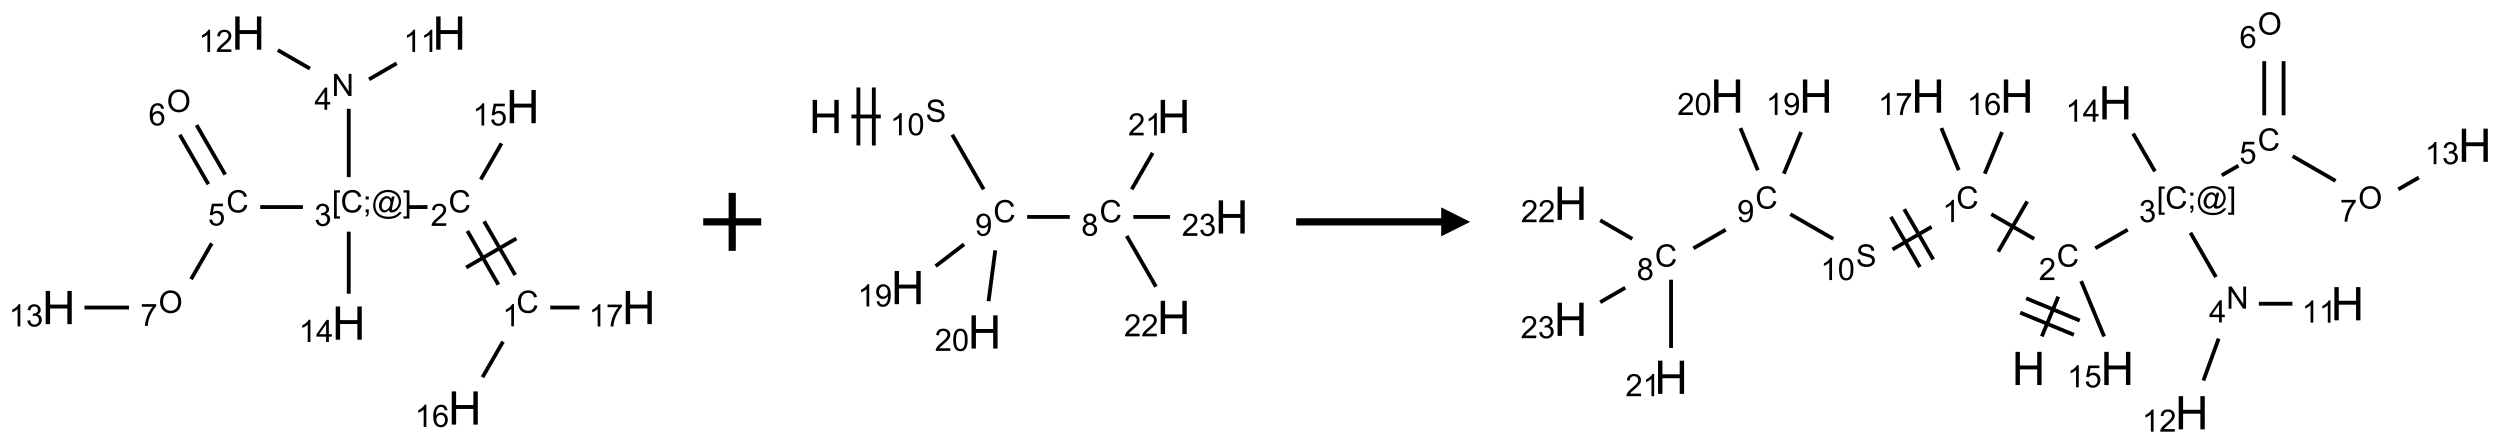 <?xml version="1.0" encoding="UTF-8"?>
<svg xmlns="http://www.w3.org/2000/svg" xmlns:xlink="http://www.w3.org/1999/xlink" width="862" height="153" viewBox="0 0 862 153">
<defs>
<g>
<g id="glyph-0-0">
<path d="M 1.332 0 L 1.332 -6.668 L 6.668 -6.668 L 6.668 0 Z M 1.5 -0.168 L 6.5 -0.168 L 6.5 -6.5 L 1.5 -6.5 Z M 1.5 -0.168 "/>
</g>
<g id="glyph-0-1">
<path d="M 6.27 -2.676 L 7.281 -2.422 C 7.07 -1.594 6.688 -0.961 6.137 -0.523 C 5.586 -0.086 4.914 0.129 4.121 0.129 C 3.297 0.129 2.629 -0.039 2.113 -0.371 C 1.598 -0.707 1.203 -1.191 0.934 -1.828 C 0.664 -2.465 0.531 -3.145 0.531 -3.875 C 0.531 -4.672 0.684 -5.363 0.988 -5.957 C 1.293 -6.547 1.723 -6.996 2.285 -7.305 C 2.844 -7.613 3.461 -7.766 4.137 -7.766 C 4.898 -7.766 5.543 -7.57 6.062 -7.184 C 6.582 -6.793 6.945 -6.246 7.152 -5.543 L 6.156 -5.309 C 5.98 -5.863 5.723 -6.266 5.387 -6.52 C 5.051 -6.773 4.625 -6.902 4.113 -6.902 C 3.527 -6.902 3.039 -6.762 2.645 -6.48 C 2.25 -6.199 1.973 -5.82 1.812 -5.348 C 1.652 -4.871 1.574 -4.383 1.574 -3.879 C 1.574 -3.23 1.668 -2.664 1.855 -2.18 C 2.047 -1.695 2.34 -1.332 2.738 -1.094 C 3.137 -0.855 3.57 -0.734 4.035 -0.734 C 4.602 -0.734 5.082 -0.898 5.473 -1.223 C 5.867 -1.551 6.133 -2.035 6.27 -2.676 Z M 6.27 -2.676 "/>
</g>
<g id="glyph-0-2">
<path d="M 3.973 0 L 3.035 0 L 3.035 -5.973 C 2.809 -5.758 2.516 -5.543 2.148 -5.328 C 1.781 -5.113 1.453 -4.953 1.16 -4.844 L 1.16 -5.75 C 1.684 -5.996 2.145 -6.297 2.535 -6.645 C 2.93 -6.996 3.207 -7.336 3.371 -7.668 L 3.973 -7.668 Z M 3.973 0 "/>
</g>
<g id="glyph-0-3">
<path d="M 5.371 -0.902 L 5.371 0 L 0.324 0 C 0.316 -0.227 0.352 -0.441 0.434 -0.652 C 0.562 -0.996 0.766 -1.332 1.051 -1.668 C 1.332 -2 1.742 -2.387 2.277 -2.824 C 3.105 -3.504 3.668 -4.043 3.957 -4.441 C 4.25 -4.84 4.395 -5.215 4.395 -5.566 C 4.395 -5.938 4.262 -6.254 3.996 -6.508 C 3.73 -6.762 3.387 -6.891 2.957 -6.891 C 2.508 -6.891 2.145 -6.754 1.875 -6.484 C 1.605 -6.215 1.469 -5.84 1.465 -5.359 L 0.5 -5.457 C 0.566 -6.176 0.812 -6.727 1.246 -7.102 C 1.676 -7.477 2.254 -7.668 2.98 -7.668 C 3.711 -7.668 4.293 -7.465 4.719 -7.059 C 5.145 -6.652 5.359 -6.148 5.359 -5.547 C 5.359 -5.242 5.297 -4.941 5.172 -4.645 C 5.047 -4.352 4.84 -4.039 4.551 -3.715 C 4.262 -3.387 3.777 -2.938 3.105 -2.371 C 2.543 -1.898 2.18 -1.578 2.02 -1.41 C 1.859 -1.242 1.73 -1.07 1.625 -0.902 Z M 5.371 -0.902 "/>
</g>
<g id="glyph-0-4">
<path d="M 0.723 2.121 L 0.723 -7.637 L 2.793 -7.637 L 2.793 -6.859 L 1.66 -6.859 L 1.66 1.344 L 2.793 1.344 L 2.793 2.121 Z M 0.723 2.121 "/>
</g>
<g id="glyph-0-5">
<path d="M 0.949 -4.465 L 0.949 -5.531 L 2.016 -5.531 L 2.016 -4.465 Z M 0.949 0 L 0.949 -1.066 L 2.016 -1.066 L 2.016 0 C 2.016 0.391 1.945 0.711 1.809 0.949 C 1.668 1.191 1.449 1.379 1.145 1.512 L 0.887 1.109 C 1.082 1.023 1.23 0.895 1.324 0.727 C 1.418 0.559 1.469 0.316 1.48 0 Z M 0.949 0 "/>
</g>
<g id="glyph-0-6">
<path d="M 6.047 -0.848 C 5.82 -0.59 5.57 -0.379 5.289 -0.223 C 5.008 -0.062 4.73 0.016 4.449 0.016 C 4.141 0.016 3.84 -0.074 3.547 -0.254 C 3.254 -0.434 3.02 -0.715 2.836 -1.09 C 2.652 -1.465 2.562 -1.875 2.562 -2.324 C 2.562 -2.875 2.703 -3.43 2.988 -3.98 C 3.27 -4.535 3.621 -4.953 4.043 -5.23 C 4.461 -5.508 4.871 -5.645 5.266 -5.645 C 5.566 -5.645 5.855 -5.566 6.129 -5.41 C 6.402 -5.25 6.641 -5.012 6.84 -4.688 L 7.016 -5.496 L 7.949 -5.496 L 7.199 -2 C 7.094 -1.516 7.043 -1.246 7.043 -1.191 C 7.043 -1.098 7.078 -1.02 7.148 -0.949 C 7.219 -0.883 7.305 -0.848 7.406 -0.848 C 7.59 -0.848 7.832 -0.953 8.129 -1.168 C 8.527 -1.445 8.84 -1.816 9.07 -2.285 C 9.301 -2.75 9.418 -3.234 9.418 -3.73 C 9.418 -4.309 9.27 -4.852 8.973 -5.355 C 8.676 -5.859 8.23 -6.262 7.645 -6.562 C 7.055 -6.863 6.406 -7.016 5.691 -7.016 C 4.879 -7.016 4.137 -6.824 3.465 -6.445 C 2.793 -6.066 2.273 -5.52 1.902 -4.809 C 1.535 -4.098 1.348 -3.34 1.348 -2.527 C 1.348 -1.676 1.535 -0.941 1.902 -0.328 C 2.273 0.285 2.809 0.742 3.508 1.035 C 4.207 1.328 4.984 1.473 5.832 1.473 C 6.742 1.473 7.504 1.32 8.121 1.016 C 8.734 0.711 9.195 0.34 9.5 -0.098 L 10.441 -0.098 C 10.266 0.266 9.961 0.637 9.531 1.016 C 9.102 1.395 8.59 1.695 7.996 1.914 C 7.402 2.133 6.688 2.246 5.848 2.246 C 5.078 2.246 4.367 2.145 3.715 1.949 C 3.066 1.75 2.512 1.453 2.051 1.055 C 1.594 0.656 1.25 0.199 1.016 -0.316 C 0.723 -0.973 0.578 -1.684 0.578 -2.441 C 0.578 -3.289 0.75 -4.098 1.098 -4.863 C 1.523 -5.805 2.125 -6.527 2.902 -7.027 C 3.684 -7.527 4.629 -7.777 5.738 -7.777 C 6.602 -7.777 7.375 -7.602 8.059 -7.246 C 8.746 -6.895 9.285 -6.371 9.684 -5.672 C 10.02 -5.07 10.188 -4.418 10.188 -3.715 C 10.188 -2.707 9.832 -1.812 9.125 -1.031 C 8.492 -0.328 7.801 0.02 7.051 0.02 C 6.812 0.02 6.617 -0.016 6.473 -0.09 C 6.324 -0.16 6.215 -0.266 6.145 -0.402 C 6.102 -0.488 6.066 -0.637 6.047 -0.848 Z M 3.527 -2.262 C 3.527 -1.785 3.641 -1.414 3.863 -1.152 C 4.09 -0.887 4.348 -0.754 4.641 -0.754 C 4.836 -0.754 5.039 -0.812 5.254 -0.93 C 5.469 -1.047 5.676 -1.219 5.871 -1.449 C 6.066 -1.676 6.23 -1.969 6.355 -2.32 C 6.48 -2.672 6.543 -3.027 6.543 -3.379 C 6.543 -3.852 6.426 -4.219 6.191 -4.48 C 5.957 -4.738 5.672 -4.871 5.332 -4.871 C 5.109 -4.871 4.902 -4.812 4.707 -4.699 C 4.512 -4.586 4.32 -4.406 4.137 -4.156 C 3.953 -3.906 3.805 -3.602 3.691 -3.246 C 3.582 -2.887 3.527 -2.559 3.527 -2.262 Z M 3.527 -2.262 "/>
</g>
<g id="glyph-0-7">
<path d="M 2.27 2.121 L 0.203 2.121 L 0.203 1.344 L 1.332 1.344 L 1.332 -6.859 L 0.203 -6.859 L 0.203 -7.637 L 2.27 -7.637 Z M 2.27 2.121 "/>
</g>
<g id="glyph-0-8">
<path d="M 0.449 -2.016 L 1.387 -2.141 C 1.492 -1.609 1.676 -1.227 1.934 -0.992 C 2.191 -0.758 2.508 -0.641 2.879 -0.641 C 3.32 -0.641 3.695 -0.793 3.996 -1.098 C 4.301 -1.402 4.453 -1.781 4.453 -2.234 C 4.453 -2.664 4.312 -3.02 4.031 -3.301 C 3.75 -3.578 3.391 -3.719 2.957 -3.719 C 2.781 -3.719 2.562 -3.684 2.297 -3.613 L 2.402 -4.438 C 2.465 -4.43 2.516 -4.426 2.551 -4.426 C 2.949 -4.426 3.312 -4.531 3.629 -4.738 C 3.949 -4.949 4.109 -5.27 4.109 -5.703 C 4.109 -6.047 3.992 -6.332 3.762 -6.559 C 3.527 -6.785 3.227 -6.895 2.859 -6.895 C 2.496 -6.895 2.191 -6.781 1.949 -6.551 C 1.707 -6.324 1.547 -5.98 1.48 -5.52 L 0.543 -5.688 C 0.656 -6.316 0.918 -6.805 1.324 -7.148 C 1.73 -7.492 2.234 -7.668 2.84 -7.668 C 3.254 -7.668 3.641 -7.578 3.988 -7.398 C 4.34 -7.219 4.609 -6.977 4.793 -6.668 C 4.98 -6.359 5.074 -6.031 5.074 -5.684 C 5.074 -5.352 4.984 -5.051 4.809 -4.781 C 4.629 -4.512 4.367 -4.297 4.02 -4.137 C 4.473 -4.031 4.824 -3.816 5.074 -3.488 C 5.324 -3.16 5.449 -2.75 5.449 -2.254 C 5.449 -1.59 5.203 -1.023 4.719 -0.559 C 4.234 -0.098 3.617 0.137 2.875 0.137 C 2.203 0.137 1.648 -0.062 1.207 -0.465 C 0.762 -0.863 0.512 -1.379 0.449 -2.016 Z M 0.449 -2.016 "/>
</g>
<g id="glyph-0-9">
<path d="M 0.812 0 L 0.812 -7.637 L 1.848 -7.637 L 5.859 -1.641 L 5.859 -7.637 L 6.828 -7.637 L 6.828 0 L 5.793 0 L 1.781 -6 L 1.781 0 Z M 0.812 0 "/>
</g>
<g id="glyph-0-10">
<path d="M 3.449 0 L 3.449 -1.828 L 0.137 -1.828 L 0.137 -2.688 L 3.621 -7.637 L 4.387 -7.637 L 4.387 -2.688 L 5.418 -2.688 L 5.418 -1.828 L 4.387 -1.828 L 4.387 0 Z M 3.449 -2.688 L 3.449 -6.129 L 1.059 -2.688 Z M 3.449 -2.688 "/>
</g>
<g id="glyph-0-11">
<path d="M 0.441 -2 L 1.426 -2.082 C 1.5 -1.605 1.668 -1.242 1.934 -1.004 C 2.199 -0.762 2.52 -0.641 2.895 -0.641 C 3.348 -0.641 3.73 -0.812 4.043 -1.152 C 4.355 -1.492 4.512 -1.941 4.512 -2.504 C 4.512 -3.039 4.359 -3.461 4.059 -3.77 C 3.758 -4.078 3.367 -4.234 2.879 -4.234 C 2.578 -4.234 2.305 -4.164 2.062 -4.027 C 1.82 -3.891 1.629 -3.715 1.488 -3.496 L 0.609 -3.609 L 1.348 -7.531 L 5.145 -7.531 L 5.145 -6.637 L 2.098 -6.637 L 1.688 -4.582 C 2.145 -4.902 2.625 -5.062 3.129 -5.062 C 3.797 -5.062 4.359 -4.832 4.816 -4.371 C 5.277 -3.91 5.504 -3.312 5.504 -2.59 C 5.504 -1.898 5.305 -1.301 4.902 -0.797 C 4.41 -0.18 3.742 0.129 2.895 0.129 C 2.199 0.129 1.633 -0.062 1.195 -0.453 C 0.758 -0.844 0.504 -1.359 0.441 -2 Z M 0.441 -2 "/>
</g>
<g id="glyph-0-12">
<path d="M 0.516 -3.719 C 0.516 -4.984 0.855 -5.977 1.535 -6.695 C 2.215 -7.414 3.094 -7.77 4.172 -7.77 C 4.875 -7.77 5.512 -7.602 6.078 -7.266 C 6.645 -6.93 7.074 -6.461 7.371 -5.855 C 7.668 -5.254 7.816 -4.57 7.816 -3.809 C 7.816 -3.035 7.66 -2.34 7.348 -1.73 C 7.035 -1.117 6.594 -0.656 6.02 -0.34 C 5.449 -0.027 4.828 0.129 4.168 0.129 C 3.449 0.129 2.805 -0.043 2.238 -0.391 C 1.672 -0.738 1.246 -1.211 0.953 -1.812 C 0.66 -2.414 0.516 -3.047 0.516 -3.719 Z M 1.559 -3.703 C 1.559 -2.781 1.805 -2.059 2.301 -1.527 C 2.793 -1 3.414 -0.734 4.16 -0.734 C 4.922 -0.734 5.547 -1 6.039 -1.535 C 6.531 -2.07 6.777 -2.828 6.777 -3.812 C 6.777 -4.434 6.672 -4.977 6.461 -5.441 C 6.25 -5.902 5.945 -6.262 5.539 -6.52 C 5.133 -6.773 4.68 -6.902 4.176 -6.902 C 3.461 -6.902 2.848 -6.656 2.332 -6.164 C 1.816 -5.672 1.559 -4.852 1.559 -3.703 Z M 1.559 -3.703 "/>
</g>
<g id="glyph-0-13">
<path d="M 5.309 -5.766 L 4.375 -5.691 C 4.293 -6.059 4.172 -6.328 4.02 -6.496 C 3.766 -6.762 3.453 -6.895 3.082 -6.895 C 2.785 -6.895 2.523 -6.812 2.297 -6.645 C 2 -6.43 1.77 -6.117 1.598 -5.703 C 1.43 -5.289 1.34 -4.703 1.332 -3.938 C 1.559 -4.281 1.836 -4.535 2.16 -4.703 C 2.488 -4.871 2.828 -4.953 3.188 -4.953 C 3.812 -4.953 4.344 -4.723 4.785 -4.262 C 5.223 -3.801 5.441 -3.207 5.441 -2.48 C 5.441 -2 5.34 -1.555 5.133 -1.145 C 4.926 -0.73 4.641 -0.418 4.281 -0.199 C 3.922 0.02 3.512 0.129 3.051 0.129 C 2.27 0.129 1.633 -0.156 1.141 -0.73 C 0.648 -1.305 0.402 -2.254 0.402 -3.574 C 0.402 -5.051 0.672 -6.121 1.219 -6.793 C 1.695 -7.375 2.336 -7.668 3.141 -7.668 C 3.742 -7.668 4.234 -7.5 4.617 -7.16 C 5 -6.824 5.23 -6.359 5.309 -5.766 Z M 1.48 -2.473 C 1.48 -2.152 1.547 -1.844 1.684 -1.547 C 1.82 -1.25 2.016 -1.027 2.262 -0.871 C 2.508 -0.719 2.766 -0.641 3.035 -0.641 C 3.434 -0.641 3.773 -0.801 4.059 -1.121 C 4.344 -1.441 4.484 -1.875 4.484 -2.422 C 4.484 -2.949 4.344 -3.367 4.062 -3.668 C 3.781 -3.973 3.426 -4.125 3 -4.125 C 2.578 -4.125 2.219 -3.973 1.922 -3.668 C 1.625 -3.363 1.48 -2.969 1.48 -2.473 Z M 1.48 -2.473 "/>
</g>
<g id="glyph-0-14">
<path d="M 0.504 -6.637 L 0.504 -7.535 L 5.449 -7.535 L 5.449 -6.809 C 4.961 -6.289 4.48 -5.602 4.004 -4.746 C 3.527 -3.887 3.156 -3.004 2.895 -2.098 C 2.707 -1.461 2.59 -0.762 2.535 0 L 1.574 0 C 1.582 -0.602 1.703 -1.328 1.926 -2.176 C 2.152 -3.027 2.477 -3.848 2.898 -4.637 C 3.32 -5.426 3.77 -6.094 4.246 -6.637 Z M 0.504 -6.637 "/>
</g>
<g id="glyph-0-15">
<path d="M 0.48 -2.453 L 1.434 -2.535 C 1.477 -2.152 1.582 -1.84 1.746 -1.598 C 1.91 -1.352 2.168 -1.152 2.516 -1.004 C 2.863 -0.852 3.254 -0.777 3.688 -0.777 C 4.074 -0.777 4.414 -0.832 4.707 -0.949 C 5.004 -1.062 5.223 -1.219 5.367 -1.418 C 5.512 -1.617 5.582 -1.836 5.582 -2.074 C 5.582 -2.312 5.516 -2.523 5.375 -2.699 C 5.234 -2.879 5.008 -3.031 4.688 -3.152 C 4.484 -3.23 4.031 -3.355 3.328 -3.523 C 2.625 -3.691 2.137 -3.852 1.855 -4 C 1.488 -4.191 1.219 -4.43 1.039 -4.711 C 0.859 -4.992 0.77 -5.312 0.77 -5.66 C 0.77 -6.047 0.879 -6.406 1.098 -6.742 C 1.316 -7.078 1.637 -7.332 2.059 -7.504 C 2.477 -7.68 2.945 -7.766 3.457 -7.766 C 4.023 -7.766 4.523 -7.676 4.957 -7.492 C 5.387 -7.309 5.719 -7.043 5.953 -6.688 C 6.188 -6.332 6.312 -5.934 6.328 -5.484 L 5.359 -5.41 C 5.309 -5.895 5.133 -6.258 4.832 -6.504 C 4.531 -6.75 4.086 -6.875 3.5 -6.875 C 2.891 -6.875 2.445 -6.762 2.164 -6.539 C 1.883 -6.316 1.746 -6.047 1.746 -5.73 C 1.746 -5.457 1.844 -5.23 2.043 -5.051 C 2.238 -4.875 2.742 -4.695 3.566 -4.508 C 4.387 -4.32 4.949 -4.16 5.254 -4.02 C 5.699 -3.816 6.027 -3.555 6.238 -3.242 C 6.449 -2.93 6.559 -2.566 6.559 -2.156 C 6.559 -1.75 6.441 -1.367 6.207 -1.008 C 5.977 -0.648 5.641 -0.367 5.207 -0.168 C 4.77 0.031 4.281 0.129 3.734 0.129 C 3.043 0.129 2.465 0.031 1.996 -0.172 C 1.531 -0.375 1.164 -0.676 0.898 -1.082 C 0.633 -1.484 0.492 -1.941 0.48 -2.453 Z M 0.48 -2.453 "/>
</g>
<g id="glyph-0-16">
<path d="M 0.441 -3.766 C 0.441 -4.668 0.535 -5.395 0.723 -5.945 C 0.906 -6.496 1.184 -6.922 1.551 -7.219 C 1.918 -7.516 2.375 -7.668 2.934 -7.668 C 3.344 -7.668 3.703 -7.586 4.012 -7.418 C 4.32 -7.254 4.574 -7.016 4.777 -6.707 C 4.977 -6.395 5.137 -6.016 5.25 -5.57 C 5.363 -5.125 5.422 -4.523 5.422 -3.766 C 5.422 -2.871 5.328 -2.148 5.145 -1.598 C 4.961 -1.047 4.688 -0.621 4.32 -0.32 C 3.953 -0.02 3.492 0.129 2.934 0.129 C 2.195 0.129 1.617 -0.133 1.199 -0.66 C 0.695 -1.297 0.441 -2.332 0.441 -3.766 Z M 1.406 -3.766 C 1.406 -2.512 1.555 -1.68 1.848 -1.262 C 2.141 -0.848 2.5 -0.641 2.934 -0.641 C 3.363 -0.641 3.727 -0.848 4.02 -1.266 C 4.312 -1.684 4.457 -2.516 4.457 -3.766 C 4.457 -5.023 4.312 -5.859 4.02 -6.27 C 3.727 -6.684 3.359 -6.891 2.922 -6.891 C 2.492 -6.891 2.148 -6.707 1.891 -6.344 C 1.566 -5.879 1.406 -5.02 1.406 -3.766 Z M 1.406 -3.766 "/>
</g>
<g id="glyph-0-17">
<path d="M 0.582 -1.766 L 1.484 -1.848 C 1.562 -1.426 1.707 -1.117 1.922 -0.926 C 2.137 -0.734 2.414 -0.641 2.75 -0.641 C 3.039 -0.641 3.289 -0.707 3.508 -0.84 C 3.727 -0.973 3.902 -1.148 4.043 -1.367 C 4.18 -1.586 4.297 -1.887 4.391 -2.262 C 4.484 -2.637 4.531 -3.016 4.531 -3.406 C 4.531 -3.449 4.531 -3.512 4.527 -3.594 C 4.34 -3.297 4.082 -3.055 3.758 -2.867 C 3.434 -2.68 3.082 -2.59 2.703 -2.59 C 2.07 -2.59 1.535 -2.816 1.098 -3.277 C 0.66 -3.734 0.441 -4.34 0.441 -5.09 C 0.441 -5.863 0.672 -6.484 1.129 -6.957 C 1.586 -7.43 2.156 -7.668 2.844 -7.668 C 3.34 -7.668 3.793 -7.531 4.207 -7.266 C 4.617 -7 4.93 -6.617 5.145 -6.121 C 5.355 -5.629 5.465 -4.91 5.465 -3.973 C 5.465 -2.996 5.359 -2.223 5.145 -1.645 C 4.934 -1.066 4.617 -0.625 4.199 -0.324 C 3.781 -0.02 3.293 0.129 2.73 0.129 C 2.133 0.129 1.645 -0.035 1.266 -0.367 C 0.887 -0.699 0.66 -1.164 0.582 -1.766 Z M 4.422 -5.137 C 4.422 -5.676 4.277 -6.102 3.992 -6.418 C 3.707 -6.734 3.359 -6.891 2.957 -6.891 C 2.543 -6.891 2.18 -6.719 1.871 -6.379 C 1.562 -6.039 1.406 -5.598 1.406 -5.059 C 1.406 -4.57 1.555 -4.176 1.848 -3.871 C 2.141 -3.566 2.5 -3.418 2.934 -3.418 C 3.367 -3.418 3.723 -3.57 4.004 -3.871 C 4.281 -4.176 4.422 -4.598 4.422 -5.137 Z M 4.422 -5.137 "/>
</g>
<g id="glyph-0-18">
<path d="M 1.887 -4.141 C 1.496 -4.281 1.207 -4.484 1.02 -4.75 C 0.832 -5.016 0.738 -5.328 0.738 -5.699 C 0.738 -6.254 0.938 -6.719 1.34 -7.098 C 1.738 -7.477 2.27 -7.668 2.934 -7.668 C 3.598 -7.668 4.137 -7.473 4.543 -7.086 C 4.949 -6.699 5.152 -6.227 5.152 -5.672 C 5.152 -5.316 5.059 -5.008 4.871 -4.746 C 4.688 -4.484 4.406 -4.281 4.027 -4.141 C 4.496 -3.988 4.852 -3.742 5.098 -3.402 C 5.34 -3.062 5.465 -2.656 5.465 -2.184 C 5.465 -1.531 5.234 -0.98 4.77 -0.535 C 4.309 -0.09 3.703 0.129 2.949 0.129 C 2.195 0.129 1.586 -0.094 1.125 -0.539 C 0.664 -0.984 0.434 -1.543 0.434 -2.207 C 0.434 -2.703 0.559 -3.121 0.809 -3.457 C 1.062 -3.793 1.422 -4.02 1.887 -4.141 Z M 1.699 -5.73 C 1.699 -5.367 1.812 -5.074 2.047 -4.844 C 2.281 -4.613 2.582 -4.5 2.953 -4.5 C 3.312 -4.5 3.609 -4.613 3.84 -4.84 C 4.07 -5.066 4.188 -5.348 4.188 -5.676 C 4.188 -6.02 4.07 -6.309 3.832 -6.543 C 3.594 -6.777 3.297 -6.895 2.941 -6.895 C 2.586 -6.895 2.289 -6.781 2.051 -6.551 C 1.816 -6.324 1.699 -6.047 1.699 -5.73 Z M 1.395 -2.203 C 1.395 -1.938 1.461 -1.676 1.586 -1.426 C 1.711 -1.176 1.902 -0.984 2.152 -0.848 C 2.402 -0.711 2.672 -0.641 2.957 -0.641 C 3.406 -0.641 3.777 -0.785 4.066 -1.074 C 4.359 -1.363 4.504 -1.727 4.504 -2.172 C 4.504 -2.625 4.355 -2.996 4.055 -3.293 C 3.754 -3.586 3.379 -3.734 2.926 -3.734 C 2.484 -3.734 2.121 -3.59 1.832 -3.297 C 1.543 -3.004 1.395 -2.641 1.395 -2.203 Z M 1.395 -2.203 "/>
</g>
<g id="glyph-1-0">
<path d="M 2 0 L 2 -10 L 10 -10 L 10 0 Z M 2.25 -0.25 L 9.75 -0.25 L 9.75 -9.75 L 2.25 -9.75 Z M 2.25 -0.25 "/>
</g>
<g id="glyph-1-1">
<path d="M 1.281 0 L 1.281 -11.453 L 2.797 -11.453 L 2.797 -6.75 L 8.75 -6.75 L 8.75 -11.453 L 10.266 -11.453 L 10.266 0 L 8.75 0 L 8.75 -5.398 L 2.797 -5.398 L 2.797 0 Z M 1.281 0 "/>
</g>
</g>
</defs>
<path fill="none" stroke-width="0.033" stroke-linecap="butt" stroke-linejoin="miter" stroke="rgb(0%, 0%, 0%)" stroke-opacity="1" stroke-miterlimit="10" d="M 3.935 2.086 L 3.667 1.623 " transform="matrix(40, 0, 0, 40, 20.244, 11.398)"/>
<path fill="none" stroke-width="0.033" stroke-linecap="butt" stroke-linejoin="miter" stroke="rgb(0%, 0%, 0%)" stroke-opacity="1" stroke-miterlimit="10" d="M 3.79 2.169 L 3.523 1.706 " transform="matrix(40, 0, 0, 40, 20.244, 11.398)"/>
<path fill="none" stroke-width="0.033" stroke-linecap="butt" stroke-linejoin="miter" stroke="rgb(0%, 0%, 0%)" stroke-opacity="1" stroke-miterlimit="10" d="M 3.945 1.771 L 3.512 2.021 " transform="matrix(40, 0, 0, 40, 20.244, 11.398)"/>
<path fill="none" stroke-width="0.033" stroke-linecap="butt" stroke-linejoin="miter" stroke="rgb(0%, 0%, 0%)" stroke-opacity="1" stroke-miterlimit="10" d="M 3.179 1.5 L 3.013 1.5 " transform="matrix(40, 0, 0, 40, 20.244, 11.398)"/>
<path fill="none" stroke-width="0.033" stroke-linecap="butt" stroke-linejoin="miter" stroke="rgb(0%, 0%, 0%)" stroke-opacity="1" stroke-miterlimit="10" d="M 2.5 1.242 L 2.5 0.653 " transform="matrix(40, 0, 0, 40, 20.244, 11.398)"/>
<path fill="none" stroke-width="0.033" stroke-linecap="butt" stroke-linejoin="miter" stroke="rgb(0%, 0%, 0%)" stroke-opacity="1" stroke-miterlimit="10" d="M 2.675 0.399 L 2.913 0.261 " transform="matrix(40, 0, 0, 40, 20.244, 11.398)"/>
<path fill="none" stroke-width="0.033" stroke-linecap="butt" stroke-linejoin="miter" stroke="rgb(0%, 0%, 0%)" stroke-opacity="1" stroke-miterlimit="10" d="M 2.166 0.307 L 1.889 0.147 " transform="matrix(40, 0, 0, 40, 20.244, 11.398)"/>
<path fill="none" stroke-width="0.033" stroke-linecap="butt" stroke-linejoin="miter" stroke="rgb(0%, 0%, 0%)" stroke-opacity="1" stroke-miterlimit="10" d="M 2.105 1.5 L 1.737 1.5 " transform="matrix(40, 0, 0, 40, 20.244, 11.398)"/>
<path fill="none" stroke-width="0.033" stroke-linecap="butt" stroke-linejoin="miter" stroke="rgb(0%, 0%, 0%)" stroke-opacity="1" stroke-miterlimit="10" d="M 1.435 1.22 L 1.188 0.793 " transform="matrix(40, 0, 0, 40, 20.244, 11.398)"/>
<path fill="none" stroke-width="0.033" stroke-linecap="butt" stroke-linejoin="miter" stroke="rgb(0%, 0%, 0%)" stroke-opacity="1" stroke-miterlimit="10" d="M 1.29 1.303 L 1.044 0.877 " transform="matrix(40, 0, 0, 40, 20.244, 11.398)"/>
<path fill="none" stroke-width="0.033" stroke-linecap="butt" stroke-linejoin="miter" stroke="rgb(0%, 0%, 0%)" stroke-opacity="1" stroke-miterlimit="10" d="M 1.319 1.813 L 1.141 2.122 " transform="matrix(40, 0, 0, 40, 20.244, 11.398)"/>
<path fill="none" stroke-width="0.033" stroke-linecap="butt" stroke-linejoin="miter" stroke="rgb(0%, 0%, 0%)" stroke-opacity="1" stroke-miterlimit="10" d="M 0.606 2.366 L 0.222 2.366 " transform="matrix(40, 0, 0, 40, 20.244, 11.398)"/>
<path fill="none" stroke-width="0.033" stroke-linecap="butt" stroke-linejoin="miter" stroke="rgb(0%, 0%, 0%)" stroke-opacity="1" stroke-miterlimit="10" d="M 2.5 1.712 L 2.5 2.247 " transform="matrix(40, 0, 0, 40, 20.244, 11.398)"/>
<path fill="none" stroke-width="0.033" stroke-linecap="butt" stroke-linejoin="miter" stroke="rgb(0%, 0%, 0%)" stroke-opacity="1" stroke-miterlimit="10" d="M 3.638 1.262 L 3.817 0.951 " transform="matrix(40, 0, 0, 40, 20.244, 11.398)"/>
<path fill="none" stroke-width="0.033" stroke-linecap="butt" stroke-linejoin="miter" stroke="rgb(0%, 0%, 0%)" stroke-opacity="1" stroke-miterlimit="10" d="M 3.83 2.66 L 3.653 2.967 " transform="matrix(40, 0, 0, 40, 20.244, 11.398)"/>
<path fill="none" stroke-width="0.033" stroke-linecap="butt" stroke-linejoin="miter" stroke="rgb(0%, 0%, 0%)" stroke-opacity="1" stroke-miterlimit="10" d="M 4.237 2.366 L 4.489 2.366 " transform="matrix(40, 0, 0, 40, 20.244, 11.398)"/>
<g fill="rgb(0%, 0%, 0%)" fill-opacity="1">
<use xlink:href="#glyph-0-1" x="178.027" y="107.883"/>
</g>
<g fill="rgb(0%, 0%, 0%)" fill-opacity="1">
<use xlink:href="#glyph-0-2" x="173.246" y="112.52"/>
</g>
<g fill="rgb(0%, 0%, 0%)" fill-opacity="1">
<use xlink:href="#glyph-0-1" x="154.652" y="73.242"/>
</g>
<g fill="rgb(0%, 0%, 0%)" fill-opacity="1">
<use xlink:href="#glyph-0-3" x="148.48" y="77.879"/>
</g>
<g fill="rgb(0%, 0%, 0%)" fill-opacity="1">
<use xlink:href="#glyph-0-4" x="114.457" y="73.25"/>
<use xlink:href="#glyph-0-1" x="117.421" y="73.25"/>
<use xlink:href="#glyph-0-5" x="125.124" y="73.25"/>
<use xlink:href="#glyph-0-6" x="128.087" y="73.25"/>
<use xlink:href="#glyph-0-7" x="138.915" y="73.25"/>
</g>
<g fill="rgb(0%, 0%, 0%)" fill-opacity="1">
<use xlink:href="#glyph-0-8" x="108.398" y="77.879"/>
</g>
<g fill="rgb(0%, 0%, 0%)" fill-opacity="1">
<use xlink:href="#glyph-0-9" x="114.371" y="33.109"/>
</g>
<g fill="rgb(0%, 0%, 0%)" fill-opacity="1">
<use xlink:href="#glyph-0-10" x="108.43" y="37.848"/>
</g>
<g fill="rgb(0%, 0%, 0%)" fill-opacity="1">
<use xlink:href="#glyph-1-1" x="149.113" y="17.125"/>
</g>
<g fill="rgb(0%, 0%, 0%)" fill-opacity="1">
<use xlink:href="#glyph-0-2" x="139.152" y="17.918"/>
<use xlink:href="#glyph-0-2" x="145.085" y="17.918"/>
</g>
<g fill="rgb(0%, 0%, 0%)" fill-opacity="1">
<use xlink:href="#glyph-1-1" x="79.832" y="17.125"/>
</g>
<g fill="rgb(0%, 0%, 0%)" fill-opacity="1">
<use xlink:href="#glyph-0-2" x="68.473" y="17.918"/>
<use xlink:href="#glyph-0-3" x="74.405" y="17.918"/>
</g>
<g fill="rgb(0%, 0%, 0%)" fill-opacity="1">
<use xlink:href="#glyph-0-1" x="78.027" y="73.242"/>
</g>
<g fill="rgb(0%, 0%, 0%)" fill-opacity="1">
<use xlink:href="#glyph-0-11" x="71.715" y="77.746"/>
</g>
<g fill="rgb(0%, 0%, 0%)" fill-opacity="1">
<use xlink:href="#glyph-0-12" x="57.488" y="38.605"/>
</g>
<g fill="rgb(0%, 0%, 0%)" fill-opacity="1">
<use xlink:href="#glyph-0-13" x="51.227" y="43.238"/>
</g>
<g fill="rgb(0%, 0%, 0%)" fill-opacity="1">
<use xlink:href="#glyph-0-12" x="54.668" y="107.887"/>
</g>
<g fill="rgb(0%, 0%, 0%)" fill-opacity="1">
<use xlink:href="#glyph-0-14" x="48.398" y="112.391"/>
</g>
<g fill="rgb(0%, 0%, 0%)" fill-opacity="1">
<use xlink:href="#glyph-1-1" x="14.473" y="111.766"/>
</g>
<g fill="rgb(0%, 0%, 0%)" fill-opacity="1">
<use xlink:href="#glyph-0-2" x="3.035" y="112.559"/>
<use xlink:href="#glyph-0-8" x="8.967" y="112.559"/>
</g>
<g fill="rgb(0%, 0%, 0%)" fill-opacity="1">
<use xlink:href="#glyph-1-1" x="114.473" y="117.125"/>
</g>
<g fill="rgb(0%, 0%, 0%)" fill-opacity="1">
<use xlink:href="#glyph-0-2" x="103.066" y="117.918"/>
<use xlink:href="#glyph-0-10" x="108.999" y="117.918"/>
</g>
<g fill="rgb(0%, 0%, 0%)" fill-opacity="1">
<use xlink:href="#glyph-1-1" x="174.473" y="42.484"/>
</g>
<g fill="rgb(0%, 0%, 0%)" fill-opacity="1">
<use xlink:href="#glyph-0-2" x="162.98" y="43.277"/>
<use xlink:href="#glyph-0-11" x="168.913" y="43.277"/>
</g>
<g fill="rgb(0%, 0%, 0%)" fill-opacity="1">
<use xlink:href="#glyph-1-1" x="154.473" y="146.406"/>
</g>
<g fill="rgb(0%, 0%, 0%)" fill-opacity="1">
<use xlink:href="#glyph-0-2" x="143.043" y="147.199"/>
<use xlink:href="#glyph-0-13" x="148.975" y="147.199"/>
</g>
<g fill="rgb(0%, 0%, 0%)" fill-opacity="1">
<use xlink:href="#glyph-1-1" x="214.473" y="111.766"/>
</g>
<g fill="rgb(0%, 0%, 0%)" fill-opacity="1">
<use xlink:href="#glyph-0-2" x="203.035" y="112.559"/>
<use xlink:href="#glyph-0-14" x="208.967" y="112.559"/>
</g>
<path fill="none" stroke-width="0.062" stroke-linecap="butt" stroke-linejoin="miter" stroke="rgb(0%, 0%, 0%)" stroke-opacity="1" stroke-miterlimit="10" d="M 0 0 L 0.5 0 M 0.25 -0.25 L 0.25 0.25 " transform="matrix(40, 0, 0, 40, 242.467, 76.5)"/>
<path fill="none" stroke-width="0.033" stroke-linecap="butt" stroke-linejoin="miter" stroke="rgb(0%, 0%, 0%)" stroke-opacity="1" stroke-miterlimit="10" d="M 0.222 0 L 0.475 0 " transform="matrix(40, 0, 0, 40, 284.693, 40.158)"/>
<path fill="none" stroke-width="0.033" stroke-linecap="butt" stroke-linejoin="miter" stroke="rgb(0%, 0%, 0%)" stroke-opacity="1" stroke-miterlimit="10" d="M 0.415 0.25 L 0.415 -0.25 " transform="matrix(40, 0, 0, 40, 284.693, 40.158)"/>
<path fill="none" stroke-width="0.033" stroke-linecap="butt" stroke-linejoin="miter" stroke="rgb(0%, 0%, 0%)" stroke-opacity="1" stroke-miterlimit="10" d="M 0.282 0.25 L 0.282 -0.25 " transform="matrix(40, 0, 0, 40, 284.693, 40.158)"/>
<path fill="none" stroke-width="0.033" stroke-linecap="butt" stroke-linejoin="miter" stroke="rgb(0%, 0%, 0%)" stroke-opacity="1" stroke-miterlimit="10" d="M 1.091 0.157 L 1.362 0.628 " transform="matrix(40, 0, 0, 40, 284.693, 40.158)"/>
<path fill="none" stroke-width="0.033" stroke-linecap="butt" stroke-linejoin="miter" stroke="rgb(0%, 0%, 0%)" stroke-opacity="1" stroke-miterlimit="10" d="M 1.737 0.866 L 2.104 0.866 " transform="matrix(40, 0, 0, 40, 284.693, 40.158)"/>
<path fill="none" stroke-width="0.033" stroke-linecap="butt" stroke-linejoin="miter" stroke="rgb(0%, 0%, 0%)" stroke-opacity="1" stroke-miterlimit="10" d="M 2.638 0.628 L 2.819 0.314 " transform="matrix(40, 0, 0, 40, 284.693, 40.158)"/>
<path fill="none" stroke-width="0.033" stroke-linecap="butt" stroke-linejoin="miter" stroke="rgb(0%, 0%, 0%)" stroke-opacity="1" stroke-miterlimit="10" d="M 2.595 1.03 L 2.847 1.467 " transform="matrix(40, 0, 0, 40, 284.693, 40.158)"/>
<path fill="none" stroke-width="0.033" stroke-linecap="butt" stroke-linejoin="miter" stroke="rgb(0%, 0%, 0%)" stroke-opacity="1" stroke-miterlimit="10" d="M 2.652 0.866 L 2.968 0.866 " transform="matrix(40, 0, 0, 40, 284.693, 40.158)"/>
<path fill="none" stroke-width="0.033" stroke-linecap="butt" stroke-linejoin="miter" stroke="rgb(0%, 0%, 0%)" stroke-opacity="1" stroke-miterlimit="10" d="M 1.193 1.102 L 0.948 1.29 " transform="matrix(40, 0, 0, 40, 284.693, 40.158)"/>
<path fill="none" stroke-width="0.033" stroke-linecap="butt" stroke-linejoin="miter" stroke="rgb(0%, 0%, 0%)" stroke-opacity="1" stroke-miterlimit="10" d="M 1.462 1.154 L 1.404 1.592 " transform="matrix(40, 0, 0, 40, 284.693, 40.158)"/>
<g fill="rgb(0%, 0%, 0%)" fill-opacity="1">
<use xlink:href="#glyph-1-1" x="278.922" y="45.887"/>
</g>
<g fill="rgb(0%, 0%, 0%)" fill-opacity="1">
<use xlink:href="#glyph-0-15" x="319.152" y="42.004"/>
</g>
<g fill="rgb(0%, 0%, 0%)" fill-opacity="1">
<use xlink:href="#glyph-0-2" x="306.941" y="46.641"/>
<use xlink:href="#glyph-0-16" x="312.874" y="46.641"/>
</g>
<g fill="rgb(0%, 0%, 0%)" fill-opacity="1">
<use xlink:href="#glyph-0-1" x="342.477" y="76.645"/>
</g>
<g fill="rgb(0%, 0%, 0%)" fill-opacity="1">
<use xlink:href="#glyph-0-17" x="336.207" y="81.281"/>
</g>
<g fill="rgb(0%, 0%, 0%)" fill-opacity="1">
<use xlink:href="#glyph-0-1" x="379.102" y="76.645"/>
</g>
<g fill="rgb(0%, 0%, 0%)" fill-opacity="1">
<use xlink:href="#glyph-0-18" x="372.832" y="81.281"/>
</g>
<g fill="rgb(0%, 0%, 0%)" fill-opacity="1">
<use xlink:href="#glyph-1-1" x="398.922" y="45.887"/>
</g>
<g fill="rgb(0%, 0%, 0%)" fill-opacity="1">
<use xlink:href="#glyph-0-3" x="388.961" y="46.68"/>
<use xlink:href="#glyph-0-2" x="394.893" y="46.68"/>
</g>
<g fill="rgb(0%, 0%, 0%)" fill-opacity="1">
<use xlink:href="#glyph-1-1" x="398.922" y="115.168"/>
</g>
<g fill="rgb(0%, 0%, 0%)" fill-opacity="1">
<use xlink:href="#glyph-0-3" x="387.566" y="115.961"/>
<use xlink:href="#glyph-0-3" x="393.499" y="115.961"/>
</g>
<g fill="rgb(0%, 0%, 0%)" fill-opacity="1">
<use xlink:href="#glyph-1-1" x="418.922" y="80.527"/>
</g>
<g fill="rgb(0%, 0%, 0%)" fill-opacity="1">
<use xlink:href="#glyph-0-3" x="407.488" y="81.32"/>
<use xlink:href="#glyph-0-8" x="413.421" y="81.32"/>
</g>
<g fill="rgb(0%, 0%, 0%)" fill-opacity="1">
<use xlink:href="#glyph-1-1" x="307.188" y="104.879"/>
</g>
<g fill="rgb(0%, 0%, 0%)" fill-opacity="1">
<use xlink:href="#glyph-0-2" x="295.738" y="105.668"/>
<use xlink:href="#glyph-0-17" x="301.671" y="105.668"/>
</g>
<g fill="rgb(0%, 0%, 0%)" fill-opacity="1">
<use xlink:href="#glyph-1-1" x="333.699" y="120.184"/>
</g>
<g fill="rgb(0%, 0%, 0%)" fill-opacity="1">
<use xlink:href="#glyph-0-3" x="322.293" y="120.977"/>
<use xlink:href="#glyph-0-16" x="328.225" y="120.977"/>
</g>
<path fill-rule="nonzero" fill="rgb(0%, 0%, 0%)" fill-opacity="1" d="M 446.918 77.75 L 496.918 77.75 L 496.918 81.5 L 506.918 76.5 L 496.918 71.5 L 496.918 75.25 L 446.918 75.25 "/>
<path fill="none" stroke-width="0.033" stroke-linecap="butt" stroke-linejoin="miter" stroke="rgb(0%, 0%, 0%)" stroke-opacity="1" stroke-miterlimit="10" d="M 4.062 2.648 L 4.204 2.305 " transform="matrix(40, 0, 0, 40, 541.541, 10.086)"/>
<path fill="none" stroke-width="0.033" stroke-linecap="butt" stroke-linejoin="miter" stroke="rgb(0%, 0%, 0%)" stroke-opacity="1" stroke-miterlimit="10" d="M 4.389 2.511 L 3.927 2.319 " transform="matrix(40, 0, 0, 40, 541.541, 10.086)"/>
<path fill="none" stroke-width="0.033" stroke-linecap="butt" stroke-linejoin="miter" stroke="rgb(0%, 0%, 0%)" stroke-opacity="1" stroke-miterlimit="10" d="M 4.338 2.634 L 3.876 2.443 " transform="matrix(40, 0, 0, 40, 541.541, 10.086)"/>
<path fill="none" stroke-width="0.033" stroke-linecap="butt" stroke-linejoin="miter" stroke="rgb(0%, 0%, 0%)" stroke-opacity="1" stroke-miterlimit="10" d="M 3.996 1.807 L 3.626 1.594 " transform="matrix(40, 0, 0, 40, 541.541, 10.086)"/>
<path fill="none" stroke-width="0.033" stroke-linecap="butt" stroke-linejoin="miter" stroke="rgb(0%, 0%, 0%)" stroke-opacity="1" stroke-miterlimit="10" d="M 3.936 1.484 L 3.686 1.917 " transform="matrix(40, 0, 0, 40, 541.541, 10.086)"/>
<path fill="none" stroke-width="0.033" stroke-linecap="butt" stroke-linejoin="miter" stroke="rgb(0%, 0%, 0%)" stroke-opacity="1" stroke-miterlimit="10" d="M 3.112 1.703 L 2.775 1.898 " transform="matrix(40, 0, 0, 40, 541.541, 10.086)"/>
<path fill="none" stroke-width="0.033" stroke-linecap="butt" stroke-linejoin="miter" stroke="rgb(0%, 0%, 0%)" stroke-opacity="1" stroke-miterlimit="10" d="M 2.761 1.617 L 3.011 2.05 " transform="matrix(40, 0, 0, 40, 541.541, 10.086)"/>
<path fill="none" stroke-width="0.033" stroke-linecap="butt" stroke-linejoin="miter" stroke="rgb(0%, 0%, 0%)" stroke-opacity="1" stroke-miterlimit="10" d="M 2.876 1.551 L 3.126 1.984 " transform="matrix(40, 0, 0, 40, 541.541, 10.086)"/>
<path fill="none" stroke-width="0.033" stroke-linecap="butt" stroke-linejoin="miter" stroke="rgb(0%, 0%, 0%)" stroke-opacity="1" stroke-miterlimit="10" d="M 2.264 1.807 L 1.894 1.594 " transform="matrix(40, 0, 0, 40, 541.541, 10.086)"/>
<path fill="none" stroke-width="0.033" stroke-linecap="butt" stroke-linejoin="miter" stroke="rgb(0%, 0%, 0%)" stroke-opacity="1" stroke-miterlimit="10" d="M 1.337 1.728 L 1.059 1.888 " transform="matrix(40, 0, 0, 40, 541.541, 10.086)"/>
<path fill="none" stroke-width="0.033" stroke-linecap="butt" stroke-linejoin="miter" stroke="rgb(0%, 0%, 0%)" stroke-opacity="1" stroke-miterlimit="10" d="M 0.866 2.159 L 0.866 2.747 " transform="matrix(40, 0, 0, 40, 541.541, 10.086)"/>
<path fill="none" stroke-width="0.033" stroke-linecap="butt" stroke-linejoin="miter" stroke="rgb(0%, 0%, 0%)" stroke-opacity="1" stroke-miterlimit="10" d="M 0.532 1.807 L 0.255 1.647 " transform="matrix(40, 0, 0, 40, 541.541, 10.086)"/>
<path fill="none" stroke-width="0.033" stroke-linecap="butt" stroke-linejoin="miter" stroke="rgb(0%, 0%, 0%)" stroke-opacity="1" stroke-miterlimit="10" d="M 0.471 2.228 L 0.255 2.353 " transform="matrix(40, 0, 0, 40, 541.541, 10.086)"/>
<path fill="none" stroke-width="0.033" stroke-linecap="butt" stroke-linejoin="miter" stroke="rgb(0%, 0%, 0%)" stroke-opacity="1" stroke-miterlimit="10" d="M 1.838 1.245 L 1.987 0.886 " transform="matrix(40, 0, 0, 40, 541.541, 10.086)"/>
<path fill="none" stroke-width="0.033" stroke-linecap="butt" stroke-linejoin="miter" stroke="rgb(0%, 0%, 0%)" stroke-opacity="1" stroke-miterlimit="10" d="M 1.614 1.215 L 1.464 0.852 " transform="matrix(40, 0, 0, 40, 541.541, 10.086)"/>
<path fill="none" stroke-width="0.033" stroke-linecap="butt" stroke-linejoin="miter" stroke="rgb(0%, 0%, 0%)" stroke-opacity="1" stroke-miterlimit="10" d="M 3.57 1.245 L 3.719 0.886 " transform="matrix(40, 0, 0, 40, 541.541, 10.086)"/>
<path fill="none" stroke-width="0.033" stroke-linecap="butt" stroke-linejoin="miter" stroke="rgb(0%, 0%, 0%)" stroke-opacity="1" stroke-miterlimit="10" d="M 3.346 1.215 L 3.196 0.852 " transform="matrix(40, 0, 0, 40, 541.541, 10.086)"/>
<path fill="none" stroke-width="0.033" stroke-linecap="butt" stroke-linejoin="miter" stroke="rgb(0%, 0%, 0%)" stroke-opacity="1" stroke-miterlimit="10" d="M 4.523 1.888 L 4.802 1.728 " transform="matrix(40, 0, 0, 40, 541.541, 10.086)"/>
<path fill="none" stroke-width="0.033" stroke-linecap="butt" stroke-linejoin="miter" stroke="rgb(0%, 0%, 0%)" stroke-opacity="1" stroke-miterlimit="10" d="M 5.343 1.754 L 5.563 2.136 " transform="matrix(40, 0, 0, 40, 541.541, 10.086)"/>
<path fill="none" stroke-width="0.033" stroke-linecap="butt" stroke-linejoin="miter" stroke="rgb(0%, 0%, 0%)" stroke-opacity="1" stroke-miterlimit="10" d="M 5.933 2.366 L 6.222 2.366 " transform="matrix(40, 0, 0, 40, 541.541, 10.086)"/>
<path fill="none" stroke-width="0.033" stroke-linecap="butt" stroke-linejoin="miter" stroke="rgb(0%, 0%, 0%)" stroke-opacity="1" stroke-miterlimit="10" d="M 5.586 2.667 L 5.455 3.028 " transform="matrix(40, 0, 0, 40, 541.541, 10.086)"/>
<path fill="none" stroke-width="0.033" stroke-linecap="butt" stroke-linejoin="miter" stroke="rgb(0%, 0%, 0%)" stroke-opacity="1" stroke-miterlimit="10" d="M 5.613 1.259 L 5.757 1.176 " transform="matrix(40, 0, 0, 40, 541.541, 10.086)"/>
<path fill="none" stroke-width="0.033" stroke-linecap="butt" stroke-linejoin="miter" stroke="rgb(0%, 0%, 0%)" stroke-opacity="1" stroke-miterlimit="10" d="M 6.146 0.742 L 6.146 0.275 " transform="matrix(40, 0, 0, 40, 541.541, 10.086)"/>
<path fill="none" stroke-width="0.033" stroke-linecap="butt" stroke-linejoin="miter" stroke="rgb(0%, 0%, 0%)" stroke-opacity="1" stroke-miterlimit="10" d="M 5.979 0.742 L 5.979 0.275 " transform="matrix(40, 0, 0, 40, 541.541, 10.086)"/>
<path fill="none" stroke-width="0.033" stroke-linecap="butt" stroke-linejoin="miter" stroke="rgb(0%, 0%, 0%)" stroke-opacity="1" stroke-miterlimit="10" d="M 6.224 1.094 L 6.594 1.307 " transform="matrix(40, 0, 0, 40, 541.541, 10.086)"/>
<path fill="none" stroke-width="0.033" stroke-linecap="butt" stroke-linejoin="miter" stroke="rgb(0%, 0%, 0%)" stroke-opacity="1" stroke-miterlimit="10" d="M 7.135 1.38 L 7.312 1.278 " transform="matrix(40, 0, 0, 40, 541.541, 10.086)"/>
<path fill="none" stroke-width="0.033" stroke-linecap="butt" stroke-linejoin="miter" stroke="rgb(0%, 0%, 0%)" stroke-opacity="1" stroke-miterlimit="10" d="M 5.037 1.225 L 4.849 0.899 " transform="matrix(40, 0, 0, 40, 541.541, 10.086)"/>
<path fill="none" stroke-width="0.033" stroke-linecap="butt" stroke-linejoin="miter" stroke="rgb(0%, 0%, 0%)" stroke-opacity="1" stroke-miterlimit="10" d="M 4.401 2.171 L 4.599 2.648 " transform="matrix(40, 0, 0, 40, 541.541, 10.086)"/>
<g fill="rgb(0%, 0%, 0%)" fill-opacity="1">
<use xlink:href="#glyph-1-1" x="693.668" y="132.77"/>
</g>
<g fill="rgb(0%, 0%, 0%)" fill-opacity="1">
<use xlink:href="#glyph-0-1" x="709.152" y="91.93"/>
</g>
<g fill="rgb(0%, 0%, 0%)" fill-opacity="1">
<use xlink:href="#glyph-0-3" x="702.98" y="96.566"/>
</g>
<g fill="rgb(0%, 0%, 0%)" fill-opacity="1">
<use xlink:href="#glyph-0-1" x="674.512" y="71.93"/>
</g>
<g fill="rgb(0%, 0%, 0%)" fill-opacity="1">
<use xlink:href="#glyph-0-2" x="669.734" y="76.566"/>
</g>
<g fill="rgb(0%, 0%, 0%)" fill-opacity="1">
<use xlink:href="#glyph-0-15" x="639.922" y="91.93"/>
</g>
<g fill="rgb(0%, 0%, 0%)" fill-opacity="1">
<use xlink:href="#glyph-0-2" x="627.711" y="96.566"/>
<use xlink:href="#glyph-0-16" x="633.643" y="96.566"/>
</g>
<g fill="rgb(0%, 0%, 0%)" fill-opacity="1">
<use xlink:href="#glyph-0-1" x="605.23" y="71.93"/>
</g>
<g fill="rgb(0%, 0%, 0%)" fill-opacity="1">
<use xlink:href="#glyph-0-17" x="598.961" y="76.566"/>
</g>
<g fill="rgb(0%, 0%, 0%)" fill-opacity="1">
<use xlink:href="#glyph-0-1" x="570.59" y="91.93"/>
</g>
<g fill="rgb(0%, 0%, 0%)" fill-opacity="1">
<use xlink:href="#glyph-0-18" x="564.324" y="96.566"/>
</g>
<g fill="rgb(0%, 0%, 0%)" fill-opacity="1">
<use xlink:href="#glyph-1-1" x="570.41" y="135.812"/>
</g>
<g fill="rgb(0%, 0%, 0%)" fill-opacity="1">
<use xlink:href="#glyph-0-3" x="560.453" y="136.605"/>
<use xlink:href="#glyph-0-2" x="566.385" y="136.605"/>
</g>
<g fill="rgb(0%, 0%, 0%)" fill-opacity="1">
<use xlink:href="#glyph-1-1" x="535.77" y="75.812"/>
</g>
<g fill="rgb(0%, 0%, 0%)" fill-opacity="1">
<use xlink:href="#glyph-0-3" x="524.414" y="76.605"/>
<use xlink:href="#glyph-0-3" x="530.346" y="76.605"/>
</g>
<g fill="rgb(0%, 0%, 0%)" fill-opacity="1">
<use xlink:href="#glyph-1-1" x="535.77" y="115.812"/>
</g>
<g fill="rgb(0%, 0%, 0%)" fill-opacity="1">
<use xlink:href="#glyph-0-3" x="524.336" y="116.605"/>
<use xlink:href="#glyph-0-8" x="530.268" y="116.605"/>
</g>
<g fill="rgb(0%, 0%, 0%)" fill-opacity="1">
<use xlink:href="#glyph-1-1" x="620.359" y="38.859"/>
</g>
<g fill="rgb(0%, 0%, 0%)" fill-opacity="1">
<use xlink:href="#glyph-0-2" x="608.906" y="39.652"/>
<use xlink:href="#glyph-0-17" x="614.839" y="39.652"/>
</g>
<g fill="rgb(0%, 0%, 0%)" fill-opacity="1">
<use xlink:href="#glyph-1-1" x="589.742" y="38.859"/>
</g>
<g fill="rgb(0%, 0%, 0%)" fill-opacity="1">
<use xlink:href="#glyph-0-3" x="578.336" y="39.652"/>
<use xlink:href="#glyph-0-16" x="584.268" y="39.652"/>
</g>
<g fill="rgb(0%, 0%, 0%)" fill-opacity="1">
<use xlink:href="#glyph-1-1" x="689.641" y="38.859"/>
</g>
<g fill="rgb(0%, 0%, 0%)" fill-opacity="1">
<use xlink:href="#glyph-0-2" x="678.211" y="39.652"/>
<use xlink:href="#glyph-0-13" x="684.143" y="39.652"/>
</g>
<g fill="rgb(0%, 0%, 0%)" fill-opacity="1">
<use xlink:href="#glyph-1-1" x="659.023" y="38.859"/>
</g>
<g fill="rgb(0%, 0%, 0%)" fill-opacity="1">
<use xlink:href="#glyph-0-2" x="647.59" y="39.652"/>
<use xlink:href="#glyph-0-14" x="653.522" y="39.652"/>
</g>
<g fill="rgb(0%, 0%, 0%)" fill-opacity="1">
<use xlink:href="#glyph-0-4" x="743.598" y="71.938"/>
<use xlink:href="#glyph-0-1" x="746.561" y="71.938"/>
<use xlink:href="#glyph-0-5" x="754.264" y="71.938"/>
<use xlink:href="#glyph-0-6" x="757.228" y="71.938"/>
<use xlink:href="#glyph-0-7" x="768.056" y="71.938"/>
</g>
<g fill="rgb(0%, 0%, 0%)" fill-opacity="1">
<use xlink:href="#glyph-0-8" x="737.543" y="76.566"/>
</g>
<g fill="rgb(0%, 0%, 0%)" fill-opacity="1">
<use xlink:href="#glyph-0-9" x="767.621" y="106.438"/>
</g>
<g fill="rgb(0%, 0%, 0%)" fill-opacity="1">
<use xlink:href="#glyph-0-10" x="761.684" y="111.176"/>
</g>
<g fill="rgb(0%, 0%, 0%)" fill-opacity="1">
<use xlink:href="#glyph-1-1" x="803.613" y="110.453"/>
</g>
<g fill="rgb(0%, 0%, 0%)" fill-opacity="1">
<use xlink:href="#glyph-0-2" x="793.652" y="111.246"/>
<use xlink:href="#glyph-0-2" x="799.585" y="111.246"/>
</g>
<g fill="rgb(0%, 0%, 0%)" fill-opacity="1">
<use xlink:href="#glyph-1-1" x="749.934" y="148.043"/>
</g>
<g fill="rgb(0%, 0%, 0%)" fill-opacity="1">
<use xlink:href="#glyph-0-2" x="738.578" y="148.836"/>
<use xlink:href="#glyph-0-3" x="744.51" y="148.836"/>
</g>
<g fill="rgb(0%, 0%, 0%)" fill-opacity="1">
<use xlink:href="#glyph-0-1" x="778.434" y="51.93"/>
</g>
<g fill="rgb(0%, 0%, 0%)" fill-opacity="1">
<use xlink:href="#glyph-0-11" x="772.125" y="56.434"/>
</g>
<g fill="rgb(0%, 0%, 0%)" fill-opacity="1">
<use xlink:href="#glyph-0-12" x="778.449" y="11.934"/>
</g>
<g fill="rgb(0%, 0%, 0%)" fill-opacity="1">
<use xlink:href="#glyph-0-13" x="772.188" y="16.566"/>
</g>
<g fill="rgb(0%, 0%, 0%)" fill-opacity="1">
<use xlink:href="#glyph-0-12" x="813.094" y="71.934"/>
</g>
<g fill="rgb(0%, 0%, 0%)" fill-opacity="1">
<use xlink:href="#glyph-0-14" x="806.824" y="76.438"/>
</g>
<g fill="rgb(0%, 0%, 0%)" fill-opacity="1">
<use xlink:href="#glyph-1-1" x="847.539" y="55.812"/>
</g>
<g fill="rgb(0%, 0%, 0%)" fill-opacity="1">
<use xlink:href="#glyph-0-2" x="836.102" y="56.605"/>
<use xlink:href="#glyph-0-8" x="842.034" y="56.605"/>
</g>
<g fill="rgb(0%, 0%, 0%)" fill-opacity="1">
<use xlink:href="#glyph-1-1" x="723.613" y="41.172"/>
</g>
<g fill="rgb(0%, 0%, 0%)" fill-opacity="1">
<use xlink:href="#glyph-0-2" x="712.211" y="41.965"/>
<use xlink:href="#glyph-0-10" x="718.143" y="41.965"/>
</g>
<g fill="rgb(0%, 0%, 0%)" fill-opacity="1">
<use xlink:href="#glyph-1-1" x="724.281" y="132.77"/>
</g>
<g fill="rgb(0%, 0%, 0%)" fill-opacity="1">
<use xlink:href="#glyph-0-2" x="712.789" y="133.562"/>
<use xlink:href="#glyph-0-11" x="718.721" y="133.562"/>
</g>
</svg>
